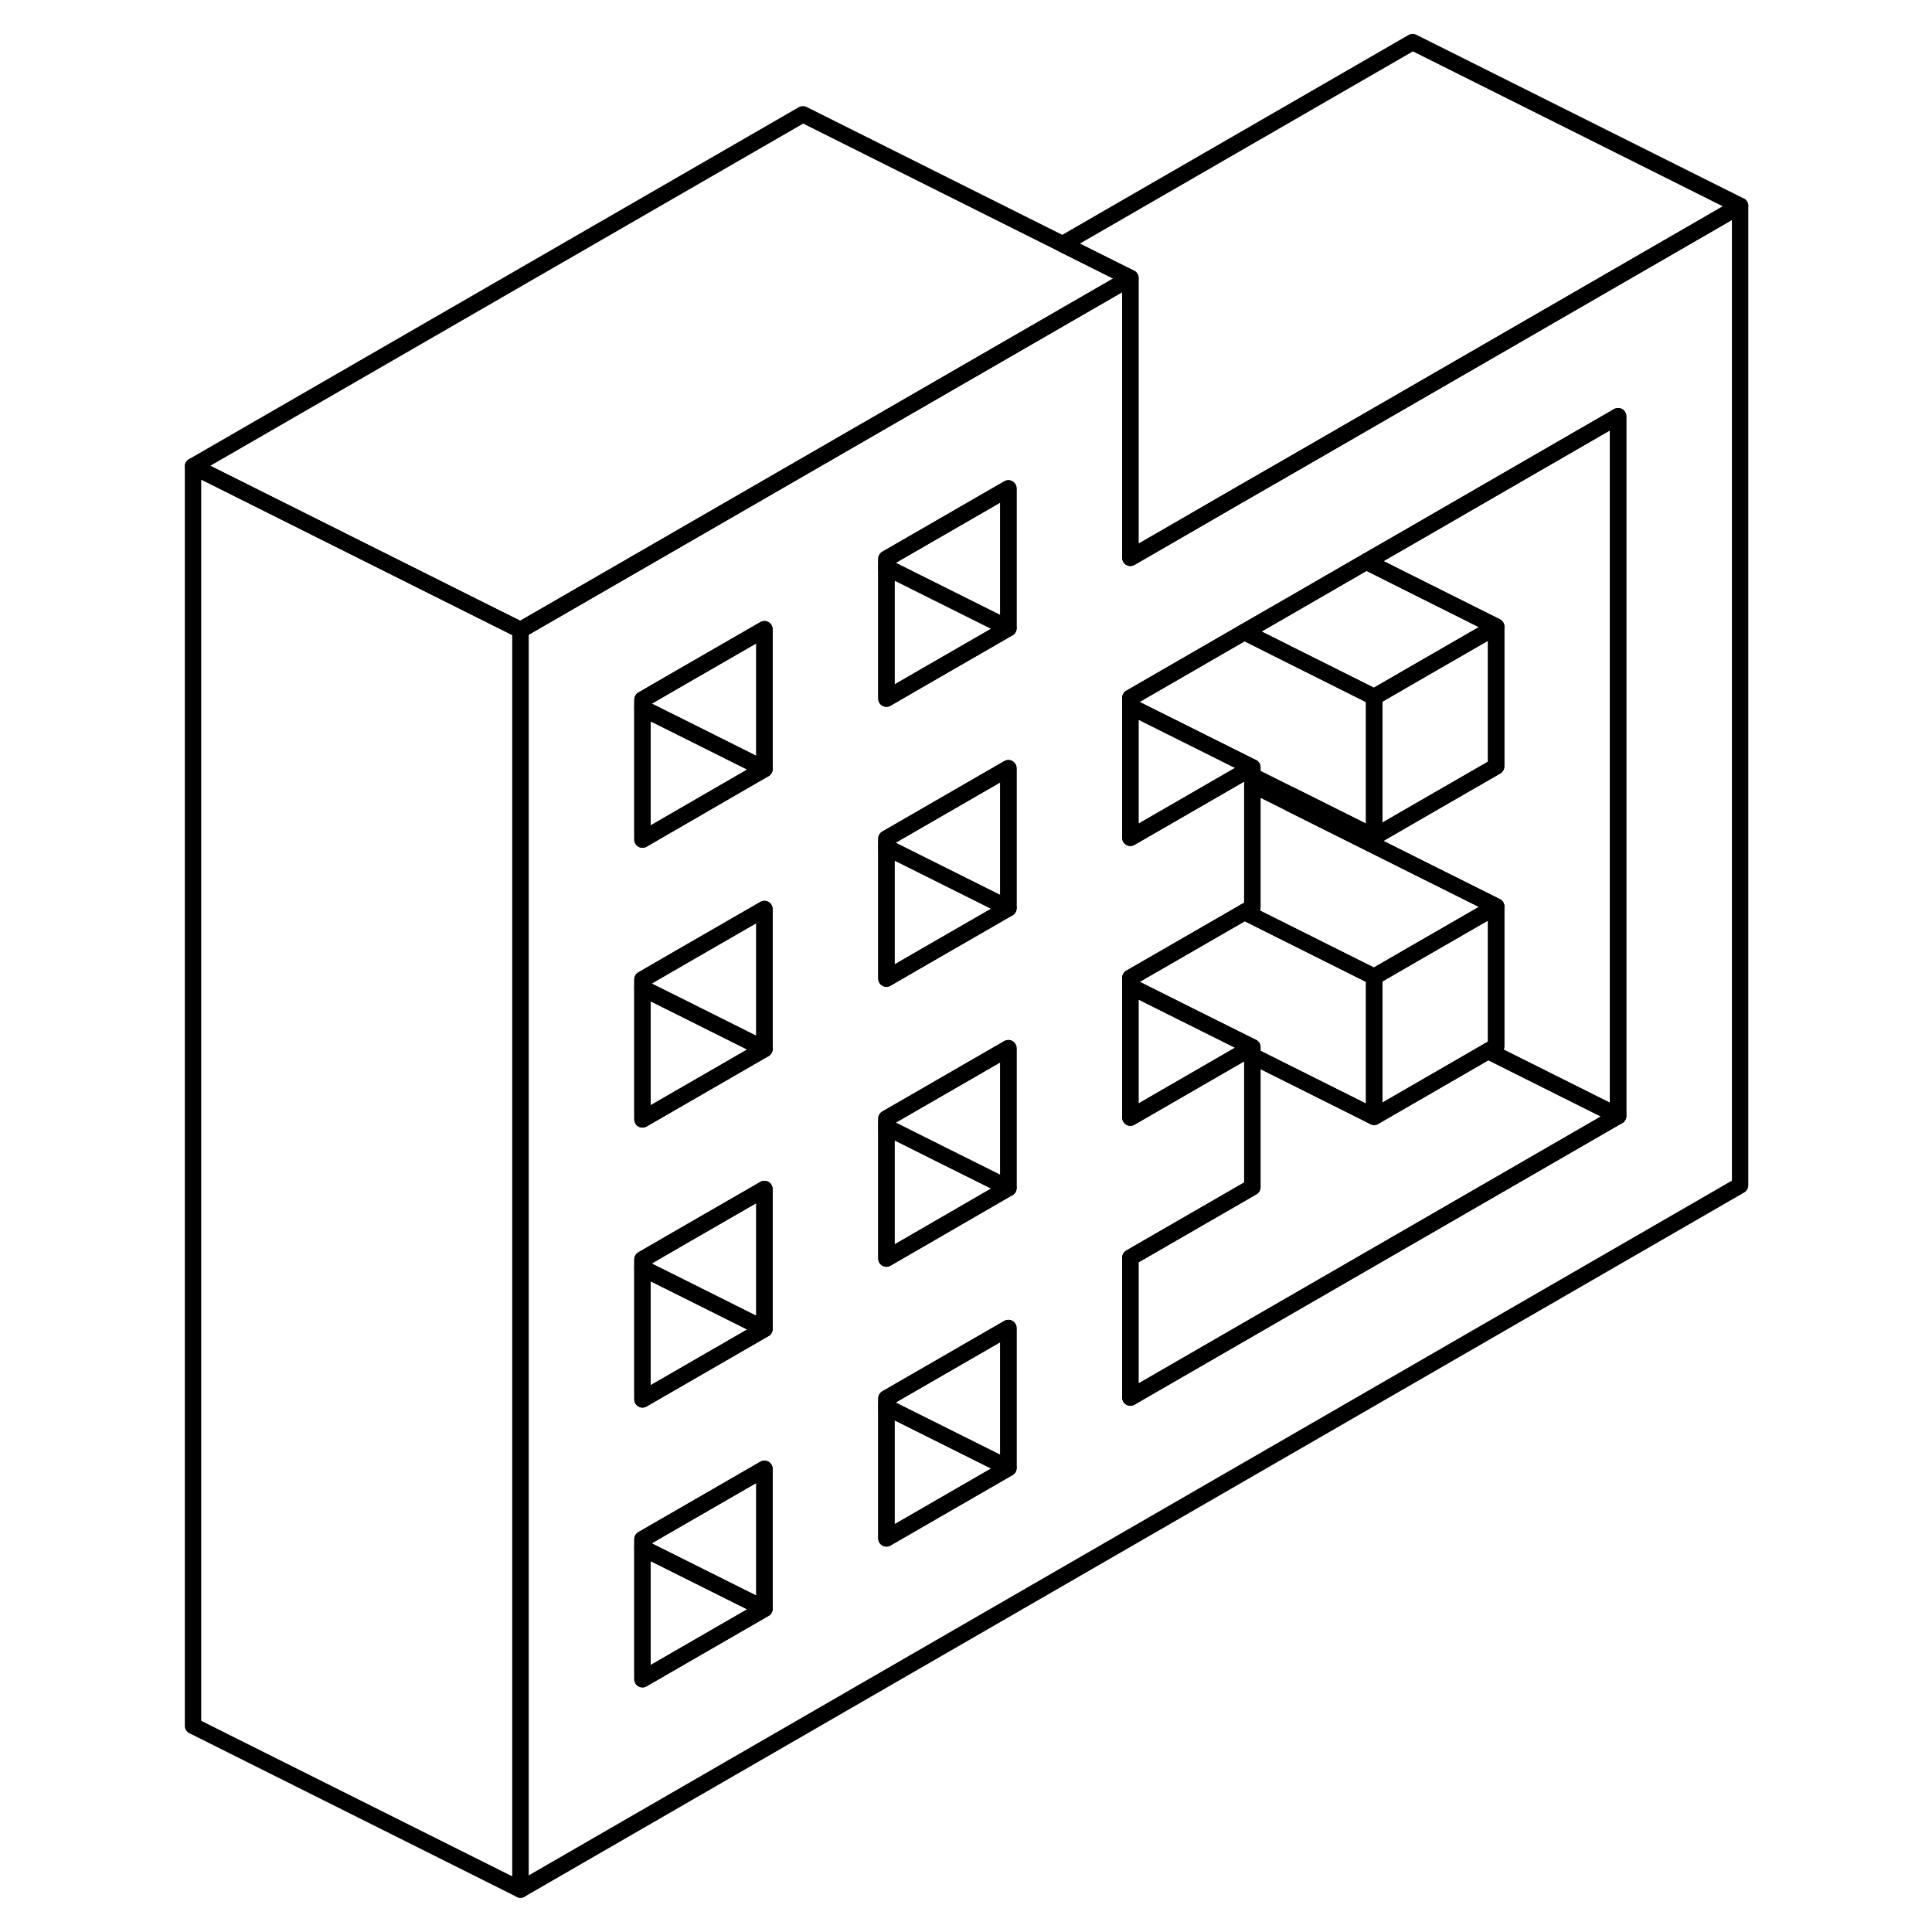 <svg width="48" height="48" viewBox="0 0 100 118" fill="none" xmlns="http://www.w3.org/2000/svg" stroke-width="1px"
     stroke-linecap="round" stroke-linejoin="round">
    <path d="M77.279 24.12L69.829 28.42L66.509 30.33L62.379 32.72L60.039 34.07V16.98L36.719 30.44L22.789 38.48V115.41L97.279 72.4V12.57L77.279 24.12ZM37.689 98.26L30.239 102.56V94.01L37.689 89.71V98.26ZM37.689 81.17L36.719 81.73L30.239 85.47V76.92L32.589 75.56L37.689 72.62V81.17ZM37.689 64.07L36.719 64.63L30.239 68.37V59.82L32.589 58.46L37.689 55.52V64.07ZM37.689 46.97L36.719 47.53L30.239 51.28V42.73L32.589 41.37L37.689 38.43V46.97ZM52.589 89.66L45.139 93.96V85.41L52.589 81.11V89.66ZM52.589 72.56L45.139 76.87V68.32L52.589 64.02V72.56ZM52.589 55.47L51.619 56.03L47.489 58.41L45.139 59.77V51.22L52.589 46.92V55.47ZM52.589 38.37L51.619 38.93L47.489 41.31L45.139 42.67V34.13L52.589 29.83V38.37ZM89.829 68.16L60.039 85.36V76.81L67.489 72.51V63.96L66.999 64.24L60.039 68.26V59.72L67.009 55.7L67.489 55.42V46.87L67.009 47.15L66.519 47.43L62.379 49.82L60.039 51.17V42.62L66.999 38.6L69.829 36.97L74.449 34.3L77.279 32.67L89.829 25.42V68.16Z" stroke="currentColor" stroke-linejoin="round"/>
    <path d="M89.829 68.16L60.039 85.36V76.81L67.489 72.51V64.49L74.929 68.21L81.889 64.19L89.829 68.16Z" stroke="currentColor" stroke-linejoin="round"/>
    <path d="M89.829 25.42V68.16L81.889 64.19L82.379 63.91V55.36L69.829 49.09V48.56L74.929 51.11L77.279 49.75L82.379 46.81V38.27L77.279 35.72L74.449 34.3L77.279 32.67L89.829 25.42Z" stroke="currentColor" stroke-linejoin="round"/>
    <path d="M82.379 38.27V46.81L77.279 49.751L74.929 51.111V42.571L77.279 41.211L82.379 38.27Z" stroke="currentColor" stroke-linejoin="round"/>
    <path d="M82.379 38.27L77.279 41.21L74.929 42.57L69.829 40.02L66.999 38.6L69.829 36.97L74.449 34.3L77.279 35.72L82.379 38.27Z" stroke="currentColor" stroke-linejoin="round"/>
    <path d="M82.379 55.36V63.91L81.889 64.19L74.929 68.21V59.66L77.279 58.3L82.379 55.36Z" stroke="currentColor" stroke-linejoin="round"/>
    <path d="M67.489 63.96L66.999 64.24L60.039 68.26V60.24L63.359 61.9L67.489 63.96Z" stroke="currentColor" stroke-linejoin="round"/>
    <path d="M52.589 89.66L45.139 93.96V85.94L52.589 89.66Z" stroke="currentColor" stroke-linejoin="round"/>
    <path d="M52.589 81.11V89.66L45.139 85.94V85.41L52.589 81.11Z" stroke="currentColor" stroke-linejoin="round"/>
    <path d="M52.589 72.56L45.139 76.87V68.84L48.459 70.5L52.589 72.56Z" stroke="currentColor" stroke-linejoin="round"/>
    <path d="M52.589 64.02V72.561L48.459 70.501L45.139 68.841V68.32L52.589 64.02Z" stroke="currentColor" stroke-linejoin="round"/>
    <path d="M52.589 46.92V55.47L45.139 51.75V51.22L52.589 46.92Z" stroke="currentColor" stroke-linejoin="round"/>
    <path d="M52.589 55.471L51.619 56.031L47.489 58.41L45.139 59.77V51.751L52.589 55.471Z" stroke="currentColor" stroke-linejoin="round"/>
    <path d="M52.589 29.83V38.37L45.139 34.65V34.13L52.589 29.83Z" stroke="currentColor" stroke-linejoin="round"/>
    <path d="M52.589 38.37L51.619 38.93L47.489 41.31L45.139 42.67V34.65L52.589 38.37Z" stroke="currentColor" stroke-linejoin="round"/>
    <path d="M37.689 55.52V64.07L32.589 61.52L30.239 60.35V59.821L32.589 58.461L37.689 55.52Z" stroke="currentColor" stroke-linejoin="round"/>
    <path d="M37.689 64.07L36.719 64.63L30.239 68.37V60.35L32.589 61.52L37.689 64.07Z" stroke="currentColor" stroke-linejoin="round"/>
    <path d="M37.689 72.62V81.17L32.589 78.62L30.239 77.45V76.92L32.589 75.56L37.689 72.62Z" stroke="currentColor" stroke-linejoin="round"/>
    <path d="M37.689 98.26L30.239 102.561V94.54L37.689 98.26Z" stroke="currentColor" stroke-linejoin="round"/>
    <path d="M37.689 89.71V98.26L30.239 94.54V94.01L37.689 89.71Z" stroke="currentColor" stroke-linejoin="round"/>
    <path d="M37.689 46.971L36.719 47.531L30.239 51.281V43.251L32.589 44.42L37.689 46.971Z" stroke="currentColor" stroke-linejoin="round"/>
    <path d="M74.929 59.66V68.21L67.489 64.49V63.96L63.359 61.9L60.039 60.24V59.72L67.009 55.7L69.829 57.11L74.929 59.66Z" stroke="currentColor" stroke-linejoin="round"/>
    <path d="M37.689 81.17L36.719 81.73L30.239 85.47V77.45L32.589 78.62L37.689 81.17Z" stroke="currentColor" stroke-linejoin="round"/>
    <path d="M37.689 38.43V46.97L32.589 44.42L30.239 43.25V42.73L32.589 41.37L37.689 38.43Z" stroke="currentColor" stroke-linejoin="round"/>
    <path d="M97.279 12.57L77.279 24.12L69.829 28.42L66.509 30.33L62.379 32.72L60.039 34.07V16.98L55.899 14.91L77.279 2.57L97.279 12.57Z" stroke="currentColor" stroke-linejoin="round"/>
    <path d="M60.039 16.98L36.719 30.441L22.789 38.48L17.689 35.931L10.729 32.45L2.789 28.48L40.039 6.98L55.899 14.911L60.039 16.98Z" stroke="currentColor" stroke-linejoin="round"/>
    <path d="M22.789 38.48V115.41L2.789 105.41V28.48L10.729 32.45L17.689 35.931L22.789 38.48Z" stroke="currentColor" stroke-linejoin="round"/>
    <path d="M67.489 46.87L67.009 47.15L66.519 47.43L62.379 49.82L60.039 51.17V43.15L67.489 46.87Z" stroke="currentColor" stroke-linejoin="round"/>
    <path d="M82.379 55.36L77.279 58.3L74.929 59.66L69.829 57.11L67.009 55.7L67.489 55.42V47.92L69.829 49.09L82.379 55.36Z" stroke="currentColor" stroke-linejoin="round"/>
    <path d="M74.929 42.57V51.11L69.829 48.56L67.489 47.39V46.87L60.039 43.15V42.62L66.999 38.6L69.829 40.02L74.929 42.57Z" stroke="currentColor" stroke-linejoin="round"/>
</svg>